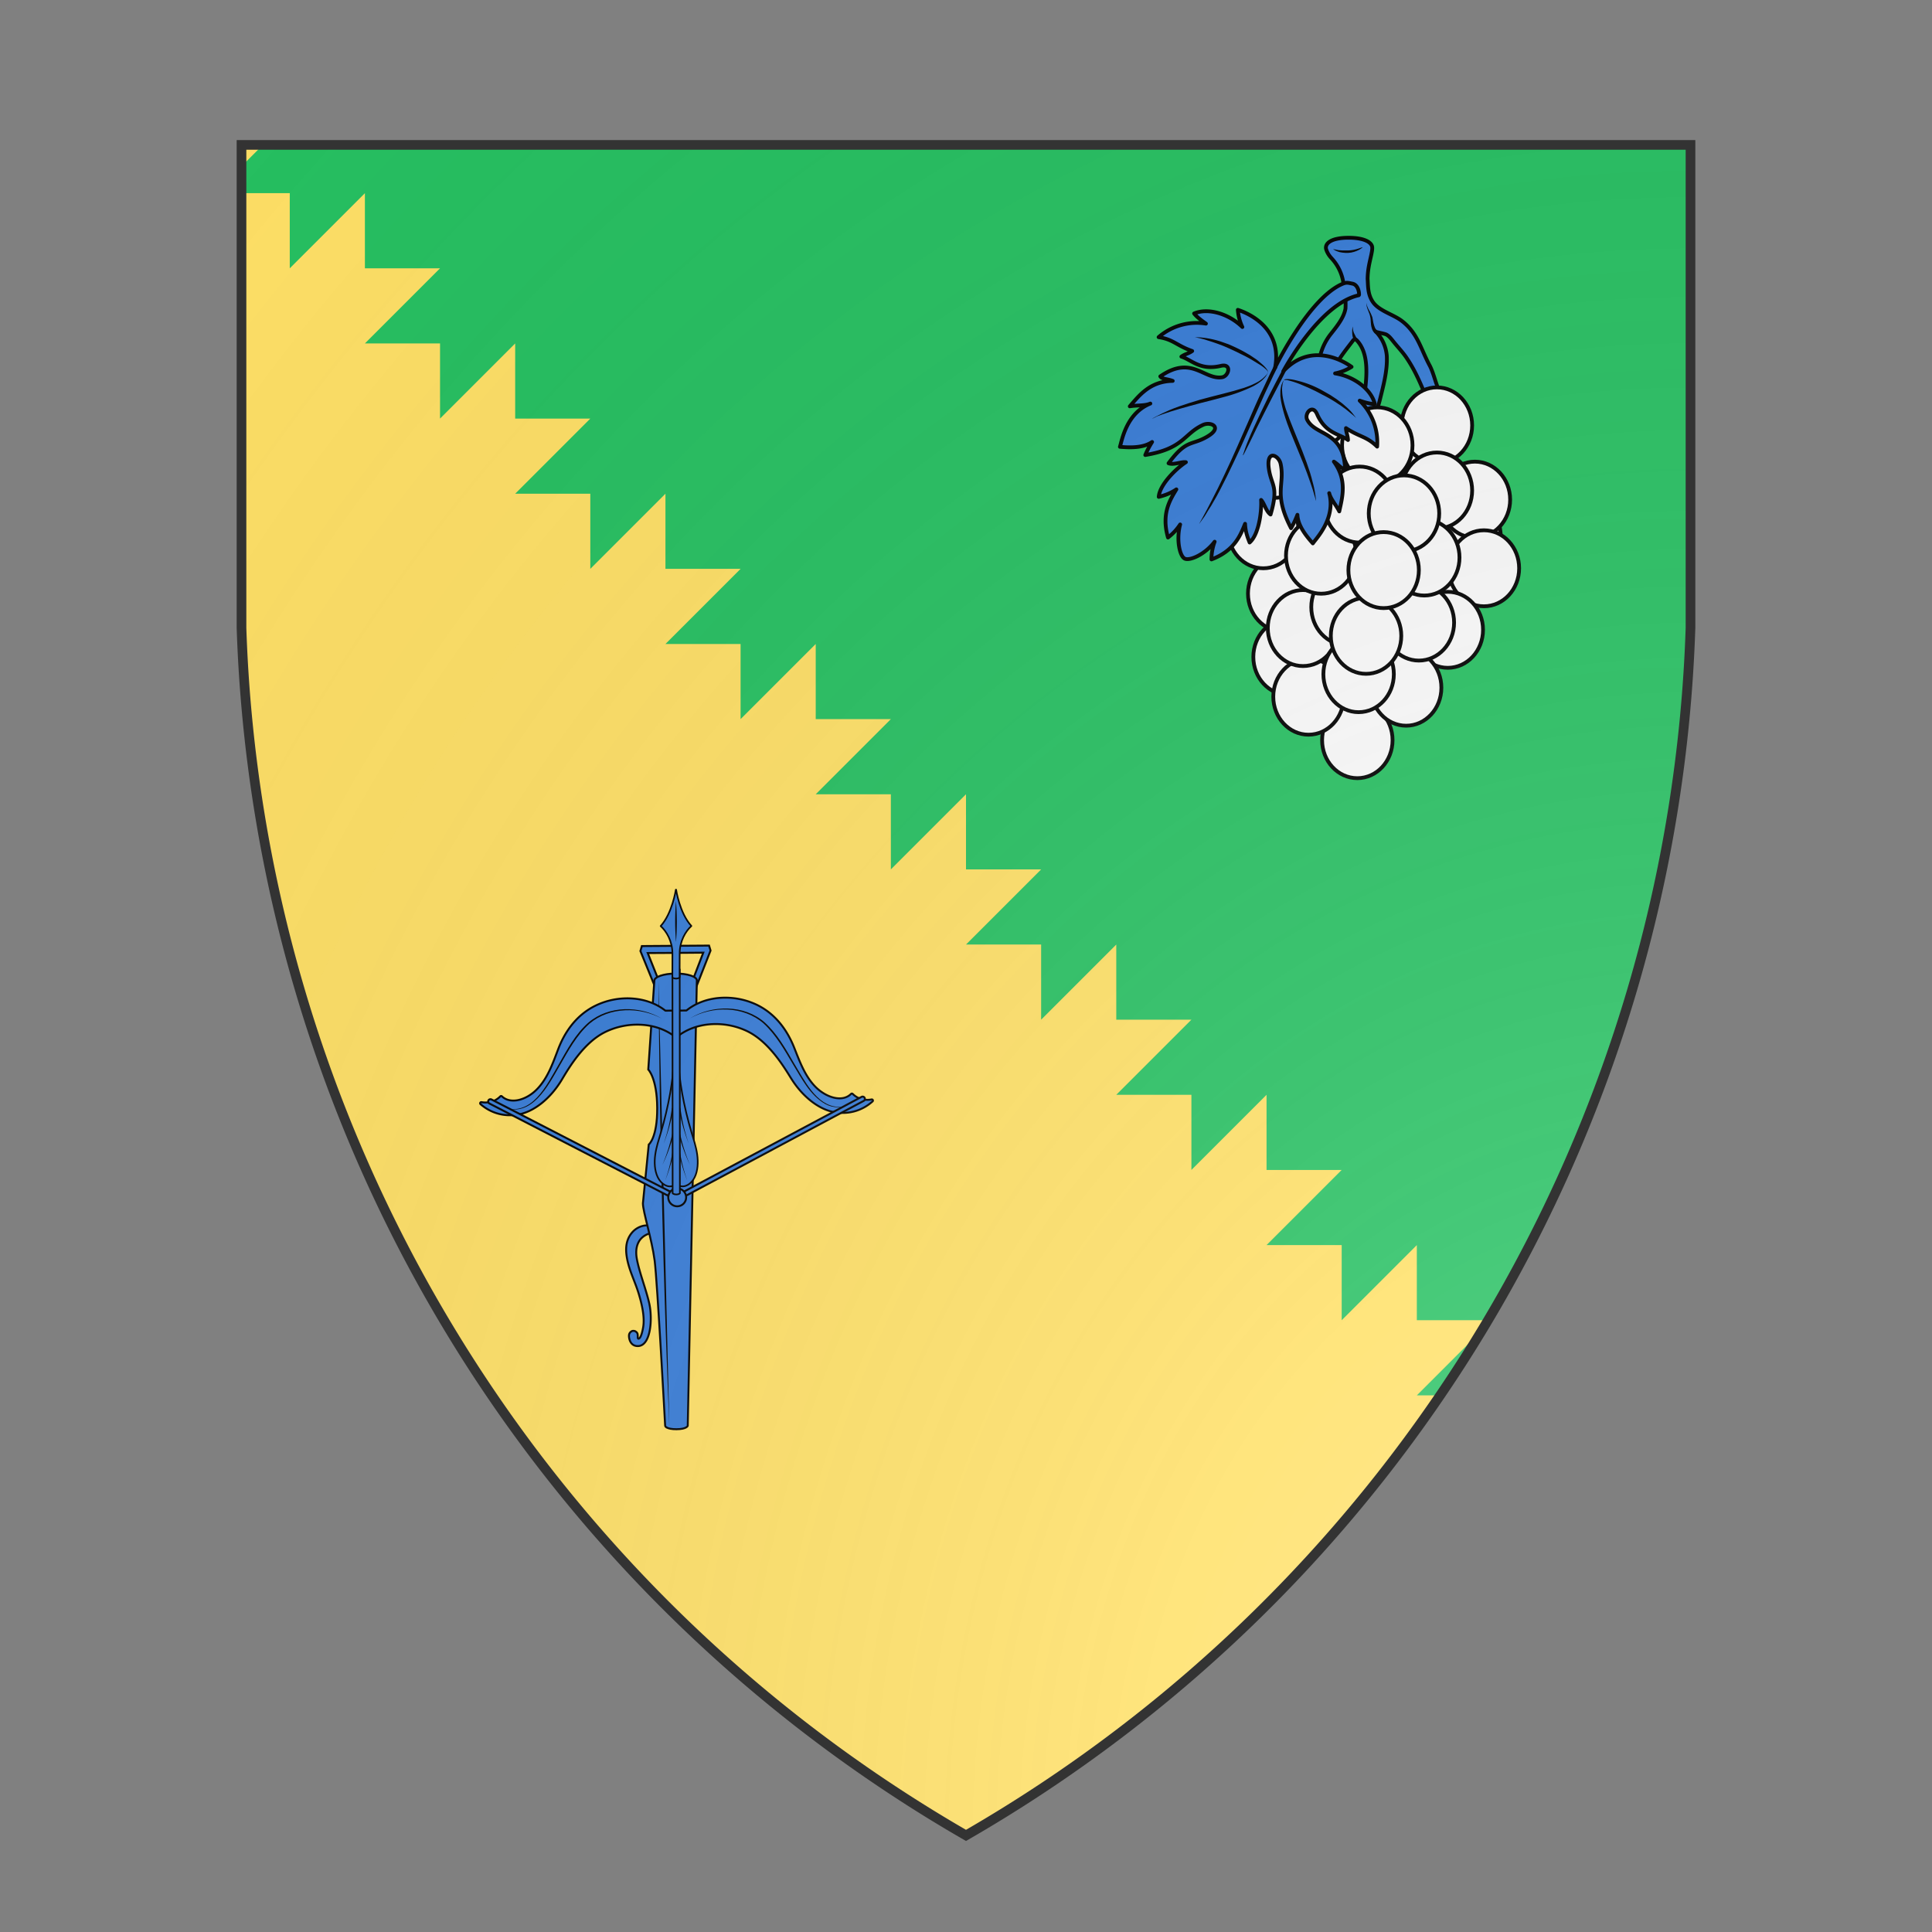 <svg id="coaworld_burg_440_burg_440_s0" width="500" height="500" viewBox="0 10 200 200" xmlns="http://www.w3.org/2000/svg" xmlns:x="http://www.w3.org/1999/xlink"><rect x="0" y="10" width="200" height="200" fill="#808080" stroke="none"/><defs><clipPath id="heater_coaworld_burg_440_burg_440_s0"><path d="m25,25 h150 v50 a150,150,0,0,1,-75,125 a150,150,0,0,1,-75,-125 z"/></clipPath><clipPath id="divisionClip_coaworld_burg_440_burg_440_s0"><path d="m 0,115 v -15 l 5,-5 v 10 l 5,-5 5,5 V 95 l 5,5l 5,-5 v 10 l 5,-5 5,5 V 95 l 5,5l 5,-5 v 10 l 5,-5 5,5 V 95 l 5,5l 5,-5 v 10 l 5,-5 5,5 V 95 l 5,5l 5,-5 v 10 l 5,-5 5,5 V 95 l 5,5l 5,-5 v 10 l 5,-5 5,5 V 95 l 5,5l 5,-5 v 10 l 5,-5 5,5 V 95 l 5,5l 5,-5 v 10 l 5,-5 5,5 V 95 l 5,5l 5,-5 v 10 l 5,-5 5,5 V 95 l 5,5l 5,-5 v 10 l 5,-5 5,5 V 95 l 5,5 v 15 V200 H0 Z" transform="translate(-10 -10) rotate(45 110 110) scale(1.1)"/></clipPath><g id="grapeBunch2_coaworld_burg_440_burg_440_s0" stroke-width=".19"><g><path class="secondary" stroke-width=".56" stroke-linejoin="round" d="M116.24 82.42c-.4-.97-.74-2.44-1.26-3.4-1.32-2.46-1.75-4.76-4.1-6.56-1.26-.96-3.33-1.47-4.25-2.76-.83-1.17-.73-2.47-.81-3.45.02-1.44.28-2.35.55-3.6.07-.36.16-.74.13-1.1-.08-.75-1.24-1.39-3.48-1.39-2.86 0-3.54.98-3.33 1.71.17.53.43.93.81 1.34a6.79 6.79 0 0 1 1.75 3.72c.22 1.47.37 2.22.3 3.69-.23 1.39-1.34 2.72-2.16 3.76a8.39 8.39 0 0 0-1.75 4.11c-.08.6-.11 1.26-.58 1.66-.59 1.54-1.45 2.82-2.03 4.36 1.03.13 1.57-1.18 2.25-1.67.7-.51 1.66-.23 2.33-.77.42-.34-.24-.9-.13-1.43.43-1.88 1.97-3.67 3.16-5.25.07-.1.17-.2.3-.2.13 0 .23.09.32.18 2.2 2.4 1.17 6.79.92 9.8-.07.96-1.75 1.43-.32 2.63a.94.94 0 0 0 .85.23c.32-.08.49-.3.62-.55a14.63 14.63 0 0 0 1.28-3.25c.5-2.07 1.16-4.35 1.05-6.58a5.83 5.83 0 0 0-1.58-3.57c.04.03 1.3.28 1.5.39.45.23.8.73 1.08 1.07.71.89 1.39 1.56 2 2.5 1.29 1.92 2.1 3.95 2.98 6.06a1.41 1.41 0 0 0 .54-.51l-.52.11 1.48-.73.11-.04c.08-.13.06-.34-.01-.5z"/><g stroke="none" fill="#000"><path d="m105.1 61.55-.14.14-.2.13c-.07.05-.14.11-.26.15l-.32.15-.37.13-.42.1-.43.05h-.43l-.43-.04-.4-.07-.34-.11-.28-.12-.2-.11-.17-.11.18.03.51.1a1.7 1.7 0 0 0 .34.04l.38.03h.8l.42-.03.4-.06.35-.08.32-.09.49-.17.2-.06z"/><path d="m106.95 74.36-.04-.04-.15-.15a1.65 1.65 0 0 1-.3-.55l-.1-.37c-.01-.13-.05-.26-.05-.42-.04-.28-.02-.58-.08-.86a3.27 3.27 0 0 0-.24-.8c-.1-.27-.2-.5-.26-.72a2.07 2.07 0 0 1-.08-.53v-.2.05l.02.15c.02.13.06.3.15.5.08.22.2.44.34.67l.19.4.17.42.16.85.1.36.11.3c.08.19.17.3.25.35l.07.06.04.02-.3.5z"/><path d="m103.83 75.4-.04-.08-.1-.25a2.8 2.8 0 0 1-.14-.75 4.51 4.51 0 0 1 .01-.73l.06-.32.02.32c.02.18.07.45.17.67l.3.6.13.17.06.08-.47.28z"/></g></g><g stroke-width=".56"><path d="M95.72 93.8a33.39 33.39 0 0 0-4.88 7.39c-1.66 3.47-2.4 4.26.15 6.3 2.25 1.8 4.13 5.24 3.66 8.1 4.25-.64 8.65-.4 12.8.71 3.39.9 6.72 2.39 10.21 2.37.96 0 2.02-.17 2.67-.88.38-.4.57-.93.76-1.43.79-2.1 1.39-4.42 2.63-6.3 1.01-1.56 1.7-2.31 1.82-4.33A13.12 13.12 0 0 0 121 95.21c-.92-.77-1.97-1.43-2.61-2.45-.96-1.5-.83-3.44-.68-5.22-3.81.82-7.7 1.33-11.62 1.58-3.87.22-6-.23-8.66 2.76-.6.64-1.17 1.28-1.7 1.92z"/><ellipse cx="93.34" cy="112.78" rx="5.21" ry="5.62"/><ellipse cx="94.13" cy="122.15" rx="5.21" ry="5.62"/><ellipse cx="90.39" cy="103.42" rx="5.21" ry="5.62"/><ellipse cx="121.69" cy="98.89" rx="5.21" ry="5.62"/><ellipse cx="123.02" cy="109.04" rx="5.21" ry="5.62"/><ellipse cx="117.68" cy="118.14" rx="5.21" ry="5.62"/><ellipse cx="104.3" cy="134.46" rx="5.21" ry="5.62"/><ellipse cx="97.08" cy="128.03" rx="5.21" ry="5.62"/><ellipse cx="111.52" cy="126.7" rx="5.21" ry="5.62"/><ellipse cx="96.27" cy="117.88" rx="5.21" ry="5.62"/><ellipse cx="102.7" cy="114.78" rx="5.21" ry="5.62"/><ellipse cx="98.96" cy="107.18" rx="5.21" ry="5.62"/><ellipse cx="113.4" cy="117.07" rx="5.21" ry="5.62"/><ellipse cx="92" cy="93.01" rx="5.21" ry="5.62"/><ellipse cx="98.41" cy="96.75" rx="5.21" ry="5.62"/><ellipse cx="98.15" cy="85.51" rx="5.21" ry="5.62"/><ellipse cx="116.07" cy="87.91" rx="5.21" ry="5.62"/><ellipse cx="116.07" cy="97.54" rx="5.21" ry="5.62"/><ellipse cx="114.2" cy="107.45" rx="5.21" ry="5.62"/><ellipse cx="104.49" cy="124.7" rx="5.21" ry="5.62"/><ellipse cx="107.25" cy="90.86" rx="5.21" ry="5.62"/><ellipse cx="104.64" cy="99.62" rx="5.21" ry="5.62"/><ellipse cx="105.59" cy="119.03" rx="5.21" ry="5.62"/><ellipse cx="111.2" cy="100.92" rx="5.21" ry="5.62"/><ellipse cx="108.19" cy="109.31" rx="5.21" ry="5.62"/></g><g><path class="tertiary" stroke-width=".56" stroke-linejoin="round" d="M104.56 68.53c-.02-.68-.32-1.45-.98-1.58-.67-.13-.86-.23-1.5.04-4.95 2.12-9.93 12.33-9.93 12.33 1.06-5.77-3.87-7.97-5.52-8.5a7 7 0 0 0 .67 2.54c-2.07-2.01-5.1-2.86-7.14-2 .41.53 1.05 1 1.75 1.5a8.61 8.61 0 0 0-7 2c2.22.34 2.62 1.23 4.97 2.05-.55.4-1.02.42-1.6.83 1.54.49 2.76 2.09 5.83 1.37 1.67-.4 1.2 1.5.2 1.68-2.69.43-4.49-3.35-9.15-.13.26.43 1.1.37 1.84.67-3.38.06-4.96 2.16-6.35 3.76 1.14-.19 2.18-.05 3.04-.41-3.6 1.45-4.21 5.54-4.5 6.4 1.42.12 3.43.2 4.76-.72a13.16 13.16 0 0 0-1.01 1.93c5.71-.94 5.66-3.12 8.53-4.45 1.19-.55 3.07.37.51 1.8-2.27 1.28-2.95.32-5.6 3.87.77.29 1.9-.26 2.57-.16-1.6 1.05-3.9 3.4-4.02 5.13.68-.17 1.6-.43 2.61-1.11-.94 1.56-2.25 3.6-1.24 7.12a7.73 7.73 0 0 0 1.8-1.93c-.6 2.25-.07 4.68.67 5.05s3.02-.62 4.43-2.5a7.52 7.52 0 0 0-.47 2.62c3.43-1.3 4.29-3.6 4.97-5.27.05 1.23.41 2.1.67 2.77 1.32-1.13 1.8-4.4 1.7-6.3.48.49.73 1.71 1.4 2.16 1.25-4.25.1-4.23-.26-6.8-.4-2.9 1.49-1.96 1.75-.68.66 3.1-1.13 4.36 1.54 9.5.3-.5.62-1.15.94-1.98.06 1.62 1.34 3.18 2.28 4.23.5-.73 3.42-3.69 2.42-7.43.23.9.96 1.66 1.49 2.7.45-2.1 1.2-4.61-.8-7.36.68.41 1.15 1.13 1.66 1.07-.22-5.68-4.34-4.83-5.6-7.25-.47-.9.77-2.41 1.45-.85 1.26 2.88 3.29 2.9 4.58 3.83-.03-.71-.28-1.09-.3-1.76 2.07 1.37 3.01 1.18 4.61 2.74a8.58 8.58 0 0 0-2.58-6.8c.81.28 1.58.49 2.24.5-.52-2.16-3.03-4.08-5.88-4.53a7.14 7.14 0 0 0 2.44-.97c-1.4-1.02-6.13-3.63-10.11.67 0 0 5.24-9.87 11.1-11.24.12 0 .12-.1.12-.15"/><g stroke="none" fill="#000"><path d="m92.42 79.45-.5 1-.54 1.15-.7 1.48L89 86.82l-1.93 4.3a243.08 243.08 0 0 1-2.03 4.27l-.98 1.94c-.32.6-.62 1.19-.94 1.71l-.43.75-.42.66c-.26.42-.47.8-.67 1.07a166.68 166.68 0 0 0-.66.92c-.02 0-.02-.01 0-.03l.53-.96.6-1.11.75-1.45.88-1.73.94-1.95.98-2.1.98-2.19 1.9-4.32c.6-1.38 1.16-2.67 1.69-3.76l.7-1.49.54-1.15.49-1c.07-.12.24-.2.37-.12.15.05.21.22.14.37z"/><path d="m93.64 80.05-.27.53-.71 1.37-1.02 1.96-1.14 2.24-1.13 2.25-.5 1.05-.46.94-.4.8-.3.6a8.65 8.65 0 0 1-.28.52l-.03.02-.02-.04.19-.56a21 21 0 0 1 .54-1.47l.4-.96.47-1.05 1.07-2.3 1.1-2.27 1-1.95 1-1.9c.07-.13.24-.19.37-.11.14.03.2.2.12.33z"/><path d="m93.4 81.28-.06.2c-.06.13-.1.32-.13.59a2.82 2.82 0 0 0-.04.4v.25l.02.27c.02.35.07.73.17 1.16a19.18 19.18 0 0 0 .37 1.36l.53 1.46.62 1.56.66 1.62.65 1.62.6 1.6.51 1.5.21.71.17.66a13.82 13.82 0 0 1 .43 2.09l.08.58.02.2-.23-.76-.26-.89-.38-1.13-.47-1.33-.56-1.47-.64-1.56-.66-1.61-.66-1.62c-.2-.55-.41-1.07-.58-1.6a19.78 19.78 0 0 1-.77-2.93l-.08-.64v-.58c0-.36.08-.68.13-.94.02-.13.08-.25.12-.34l.1-.23.12-.2z"/><path d="m104.1 86.78-.39-.35-1.09-.89-.75-.54-.86-.57a21.62 21.62 0 0 0-1.96-1.1 26.13 26.13 0 0 0-1.01-.53l-1-.47-.96-.41a13.48 13.48 0 0 0-2.2-.72h-.37c-.1.02-.12.08-.12.08s.02-.06.1-.12.22-.1.4-.1c.35-.01.84.05 1.4.2a14.65 14.65 0 0 1 4 1.58l1.02.58.94.62.85.64.71.62a7.33 7.33 0 0 1 .96 1.05l.25.32.09.11z"/><path d="m73.92 86.93.18-.1.53-.29.83-.41 1.1-.5.65-.26.7-.26 1.5-.5 1.63-.5 1.7-.45 1.69-.43 1.63-.43 1.5-.45c.48-.17.9-.32 1.3-.51s.75-.36 1.04-.56l.2-.15.2-.15.31-.29c.17-.18.32-.34.38-.45l.11-.17-.1.2-.13.22c-.05.07-.1.18-.2.28-.17.2-.38.43-.68.66l-.47.33-.54.32a23.12 23.12 0 0 1-4.44 1.64l-1.7.45-1.69.43-1.63.44-1.52.43-1.36.41-1.13.38-.86.32c-.45.26-.73.35-.73.35z"/><path d="M91.1 80.13V80a1.23 1.23 0 0 0-.23-.3 5.62 5.62 0 0 0-1.1-.83l-.8-.49a19.36 19.36 0 0 0-1.87-1.01 53.4 53.4 0 0 0-1.04-.51l-1.03-.47c-.36-.15-.7-.3-1.04-.42a32.22 32.22 0 0 0-1.86-.63 10.8 10.8 0 0 0-1.88-.46h.53a13.48 13.48 0 0 1 3.36.64l1.08.38a26.5 26.5 0 0 1 2.12 1l.98.56c.32.19.6.4.88.58s.53.4.75.59c.45.37.81.73 1 1.03.1.15.15.28.17.38l-.02.09z"/></g></g></g><g id="arbalest_coaworld_burg_440_burg_440_s0" stroke-width="0.288"><g><g class="secondary"><path d="m98.208 75.564-2.418-6.052 4.758-.027 3.455-.03-2.333 6.085.062 2.138 3.348-8.536-.222-.732-4.317.03-5.62.04-.213.734 3.46 8.482z"/><path d="M96.452 109.952c-.756-.381-2.16-.107-3.021.945-.828 1.003-.915 2.199-.785 3.243.266 2.123 1.214 3.76 1.826 5.805.437 1.443.892 3.375.651 4.85-.097.604-.347 1.746-.7 1.749-.163 0-.077-.264-.127-.664-.029-.231-.281-.426-.451-.473-.225-.045-.347-.031-.536.106a.71.71 0 0 0-.282.45c-.059.333.066 1.683 1.302 1.674 1.94-.013 2.19-4.067 1.687-6.304-.47-2.094-1.5-4.687-1.839-6.613-.17-.949-.129-1.96.463-2.78.598-.811 1.885-1.323 2.98-.957z"/></g><path d="M98.369 139.469S97.2 117.944 96.813 115c-.43-3.256-1.727-7.218-1.736-8.467l.863-8.695s1.276-.993 1.252-5.413c-.024-4.419-1.323-5.686-1.323-5.686l.9-13.135c-.005-.57 1.397-1.048 3.135-1.06 1.738-.012 3.146.446 3.15 1.016l-1.346 65.87s-.146.49-1.652.501c-1.507.01-1.687-.463-1.687-.463z"/><g stroke="none" fill="#000"><path d="M98.986 139.458c-.69-16.227-1.147-33.14-1.417-49.383-.067-4.812-.163-11.716-.183-16.467l1.6 65.85z"/></g><path class="secondary" d="M101.456 78.012c.04 0 .068-.014.102-.035 2.747-2.198 6.975-2.424 10.333-.825 3.133 1.499 4.74 4.284 5.556 6.342s1.59 4.211 3.143 5.796c.807.822 1.877 1.446 2.896 1.643.89.177 1.752.028 2.379-.594.06-.061.17-.062.238.005.922.91 2.056.963 2.795.816.163-.029.273.174.145.29-1.35 1.218-3.346 2.027-5.725 1.582-2.175-.406-4.591-2.195-6.342-5.014-1.167-1.879-3.364-5.461-6.497-6.96-3.351-1.606-7.579-1.38-10.333.826-.027.027-.061.034-.102.034l-.122.001a.183.183 0 0 1-.102-.033c-2.778-2.16-7.008-2.327-10.343-.681-3.112 1.542-5.266 5.148-6.4 7.05-1.711 2.843-4.102 4.665-6.271 5.101-2.373.478-4.38-.302-5.747-1.5-.123-.108-.022-.32.14-.293.748.13 1.875.068 2.785-.855.06-.061.17-.076.237-.008.636.6 1.499.736 2.387.56 1.03-.21 2.085-.843 2.873-1.683 1.523-1.6 2.275-3.77 3.062-5.84s2.355-4.876 5.467-6.418c3.329-1.653 7.559-1.486 10.344.68.027.028.061.034.102.034z"/><g stroke="none" fill="#000"><path d="M102.007 79.19c3.333-2.054 8.05-2.066 11.07.574 1.85 1.677 3.102 3.895 4.339 6.032 1.476 2.4 3.275 6.276 6.467 6.458.631.03 1.268-.07 1.878-.278-1.185.477-2.603.493-3.735-.15-2.27-1.308-3.474-3.764-4.793-5.914-1.257-2.116-2.48-4.293-4.298-5.977-2.978-2.614-7.574-2.643-10.928-.746z"/><path d="M74.348 92.321c4.314 1.464 6.48-3.25 8.252-6.29 1.254-2.214 2.493-4.551 4.436-6.248 2.997-2.533 7.586-2.524 10.878-.558-3.311-1.796-7.785-1.772-10.74.733-1.91 1.704-3.123 4-4.39 6.188-1.771 3.054-4.127 7.808-8.436 6.175z"/></g><g><path class="secondary" d="M100.612 105.844c-.291.158-.637.153-.937.007l-27.3-14.086a.342.342 0 0 1-.145-.454.342.342 0 0 1 .454-.146l27.306 14.079c.095.053.21.046.312-.002l27.107-14.459a.338.338 0 0 1 .456.14.338.338 0 0 1-.14.456z"/></g><circle class="secondary" transform="rotate(44.6)" cx="145.486" cy="4.901" r="1.325"/></g><g><path class="tertiary" stroke-width=".24" stroke-linejoin="round" d="M100.368 85.555c.004 2.484.76 6.695 1.893 10.468.326 1.077.687 2.147.844 3.286.157 1.14.105 2.382-.37 3.356-.475.974-1.435 1.606-2.28 1.259l-.895.006c-.846.338-1.801-.28-2.283-1.254-.475-.98-.538-2.216-.376-3.35.161-1.136.52-2.21.839-3.285 1.12-3.776 1.865-7.99 1.868-10.468z"/><g stroke="none" fill="#000"><path d="M100.627 92.416c.223 1.797.629 3.573 1.238 5.293a25.757 25.757 0 0 1-1.476-5.257z"/><path d="M100.46 95.649a25.256 25.256 0 0 0 1.583 5.202 25.473 25.473 0 0 1-1.814-5.147z"/><path d="M100.4 97.869c.223 1.797.63 3.573 1.238 5.293a25.757 25.757 0 0 1-1.475-5.258z"/><path d="M99.595 92.45c-.3 1.808-.79 3.577-1.457 5.265a24.887 24.887 0 0 0 1.22-5.297z"/><path d="M99.767 95.694a24.928 24.928 0 0 1-1.804 5.151 25.842 25.842 0 0 0 1.573-5.204z"/><path d="M99.83 97.9c-.3 1.808-.79 3.576-1.457 5.264a24.887 24.887 0 0 0 1.22-5.296z"/></g><path class="tertiary" stroke-width=".24" stroke-linejoin="round" d="m99.445 71.917.028 33.127s.15.175.557.172c.394-.003.515-.18.515-.18l-.027-33.113z"/><path class="tertiary" stroke-width=".24" stroke-linejoin="round" d="M99.947 60.142s-.513 3.472-2.244 5.379c.861.781 1.733 2.22 1.74 4.074l-.01 3.523s.15.176.558.173c.394-.003.514-.18.514-.18l.01-3.523c0-1.86.873-3.292 1.73-4.079-1.745-1.895-2.258-5.367-2.258-5.367z"/><g stroke="none" fill="#000"><path d="M99.965 61.832a37.49 37.49 0 0 1 .008 6.049 38.288 38.288 0 0 1-.008-6.049z"/></g></g></g><radialGradient id="backlight" cx="100%" cy="100%" r="150%"><stop stop-color="#fff" stop-opacity=".3" offset="0"/><stop stop-color="#fff" stop-opacity=".15" offset=".25"/><stop stop-color="#000" stop-opacity="0" offset="1"/></radialGradient></defs><g clip-path="url(#heater_coaworld_burg_440_burg_440_s0)"><rect x="0" y="0" width="200" height="200" fill="#26c061"/><g clip-path="url(#divisionClip_coaworld_burg_440_burg_440_s0)"><rect x="0" y="0" width="200" height="200" fill="#ffe066"/></g><g fill="#fafafa" stroke="#000"><style>
      g.secondary,path.secondary {fill: #fafafa;}
      g.tertiary,path.tertiary {fill: #fafafa;}
    </style><use x:href="#grapeBunch2_coaworld_burg_440_burg_440_s0" transform="translate(67.5 -7.5) scale(0.7)"/></g><g fill="#377cd7" stroke="#000"><style>
      g.secondary,path.secondary {fill: #377cd7;}
      g.tertiary,path.tertiary {fill: #377cd7;}
    </style><use x:href="#arbalest_coaworld_burg_440_burg_440_s0" transform="translate(0 60) scale(0.7)"/></g></g><path d="m25,25 h150 v50 a150,150,0,0,1,-75,125 a150,150,0,0,1,-75,-125 z" fill="url(#backlight)" stroke="#333"/></svg>